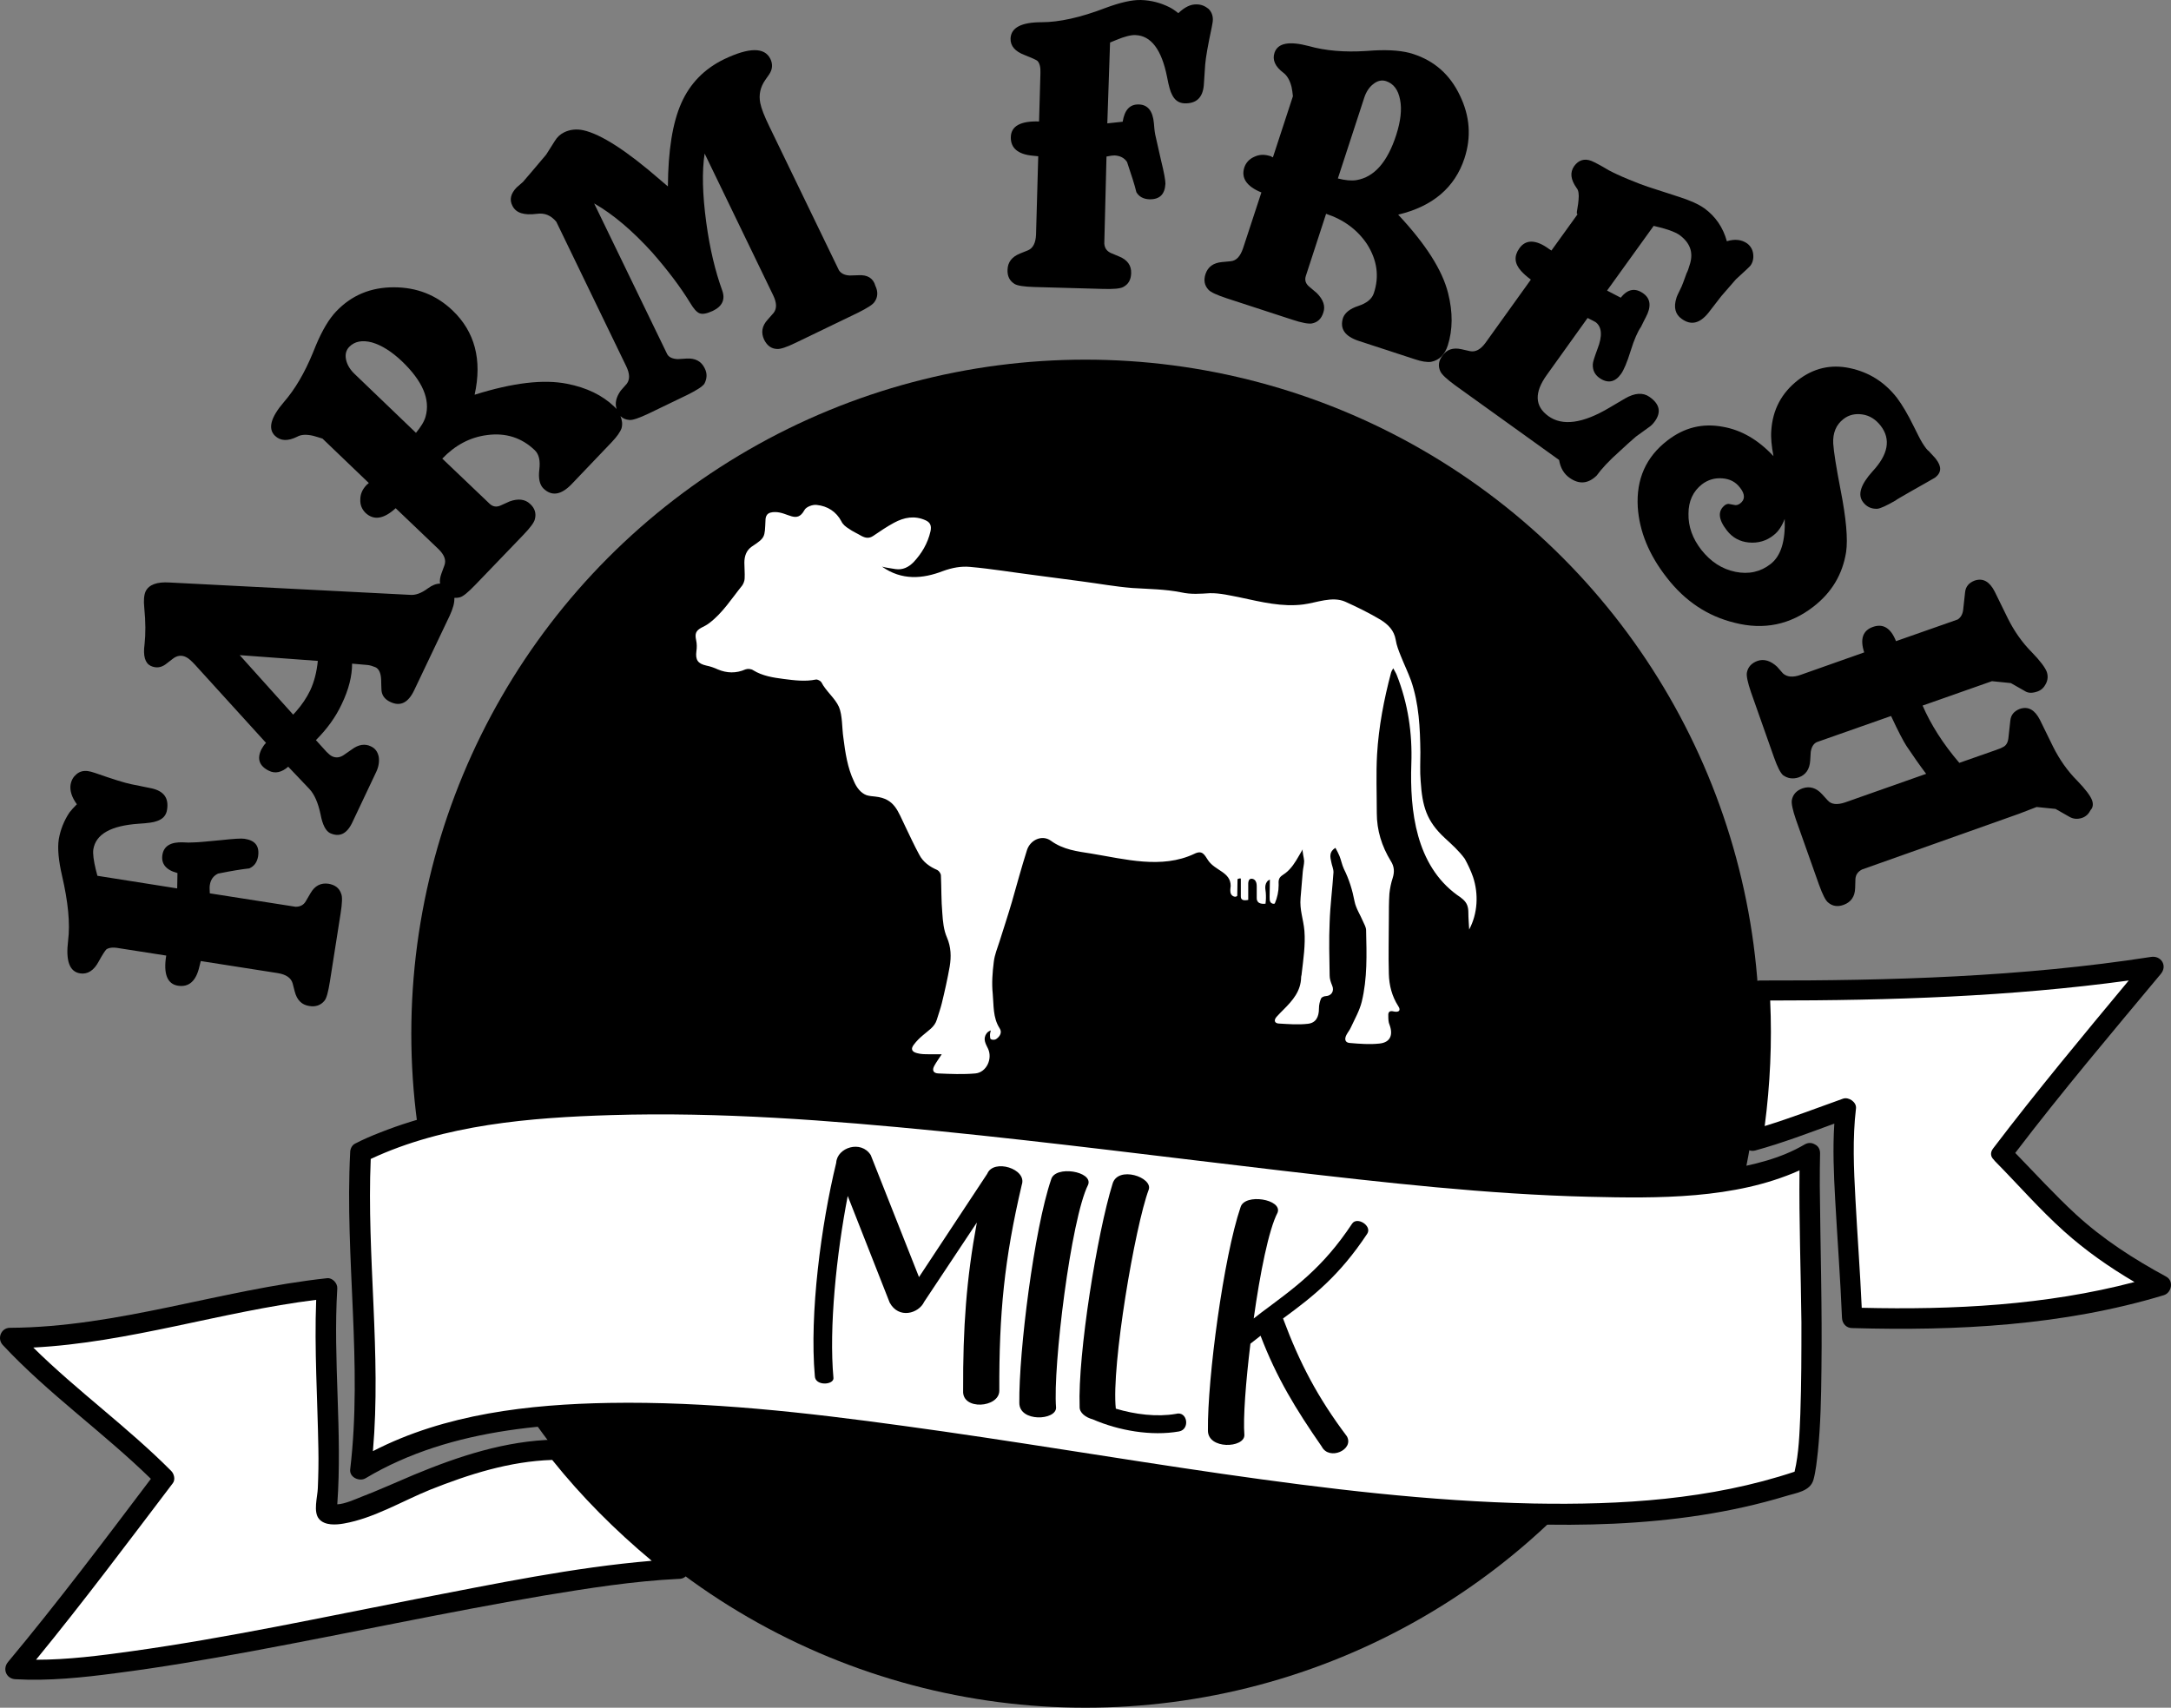 <?xml version="1.0" encoding="UTF-8" standalone="no"?>
<!-- Generator: Adobe Illustrator 21.0.0, SVG Export Plug-In . SVG Version: 6.00 Build 0)  -->

<svg
   xmlns:dc="http://purl.org/dc/elements/1.1/"
   xmlns:cc="http://creativecommons.org/ns#"
   xmlns:rdf="http://www.w3.org/1999/02/22-rdf-syntax-ns#"
   xmlns:svg="http://www.w3.org/2000/svg"
   xmlns="http://www.w3.org/2000/svg"
   xmlns:sodipodi="http://sodipodi.sourceforge.net/DTD/sodipodi-0.dtd"
   xmlns:inkscape="http://www.inkscape.org/namespaces/inkscape"
   version="1.1"
   id="Layer_1"
   x="0px"
   y="0px"
   viewBox="0 0 791.954 623.007"
   xml:space="preserve"
   sodipodi:docname="8030.svg"
   width="791.954"
   height="623.007"
   inkscape:version="0.92.3 (2405546, 2018-03-11)"><rect x="0" y="0" width="791.954" height="623.007" fill="#808080" stroke="none"/><defs
   id="defs59" /><sodipodi:namedview
   pagecolor="#ffffff"
   bordercolor="#666666"
   borderopacity="1"
   objecttolerance="10"
   gridtolerance="10"
   guidetolerance="10"
   inkscape:pageopacity="0"
   inkscape:pageshadow="2"
   inkscape:window-width="640"
   inkscape:window-height="480"
   id="namedview57"
   showgrid="false"
   fit-margin-top="0"
   fit-margin-left="0"
   fit-margin-right="0"
   fit-margin-bottom="0"
   inkscape:zoom="0.27314815"
   inkscape:cx="395.93779"
   inkscape:cy="311.5"
   inkscape:window-x="0"
   inkscape:window-y="0"
   inkscape:window-maximized="0"
   inkscape:current-layer="Layer_1" />
<style
   type="text/css"
   id="style2">
	.st0{fill:#FFFFFF;}
	.st1{fill:#1A1A1A;}
</style>
<g
   id="g54"
   transform="translate(-36.062,-120.493)">
	<circle
   cx="432"
   cy="497.6"
   r="245.9"
   id="circle4" />
	<g
   id="g20">
		<path
   d="m 155.9,442.9 c -2.8,-0.4 -5,0.7 -6.6,3.5 l -1.7,2.9 c -0.8,1.4 -2.1,2 -3.7,2 l -31.3,-4.9 c -0.1,-1.5 -0.1,-2.5 0,-3 0.3,-2 1.3,-3.4 3,-4.2 4.9,-1 8.7,-1.6 11.4,-1.9 1.8,-0.8 2.8,-2.2 3.2,-4.3 0.6,-3.8 -1,-5.9 -4.9,-6.5 -1.2,-0.2 -4.1,0 -8.7,0.5 -5.3,0.5 -8.4,0.8 -9.5,0.8 -1.6,0.1 -3,0.1 -4.2,0 -4.5,-0.2 -7.1,1.3 -7.6,4.6 -0.5,3.2 1.3,5.5 5.5,6.6 l -0.1,5.6 L 71.6,440 71,437.7 c -0.8,-3.3 -1.1,-5.7 -0.9,-7.3 0.9,-5.6 6.4,-8.7 16.6,-9.4 3.3,-0.2 5.4,-0.5 6.4,-0.9 2.3,-0.7 3.6,-2.1 3.9,-4.2 0.7,-4.3 -1.2,-6.8 -5.6,-7.8 L 84,406.6 c -2.5,-0.5 -6.9,-1.9 -13.2,-4.1 -1.1,-0.4 -2,-0.6 -2.7,-0.7 -1.5,-0.2 -2.9,0.1 -4.1,1.1 -1.2,1 -1.9,2.2 -2.2,3.9 -0.3,2.1 0.4,4.5 2.3,7.1 -1.1,1.1 -2,2.1 -2.7,3 -2,3 -3.3,6.3 -3.9,9.8 -0.5,3.2 -0.1,7.7 1.2,13.3 2.2,9.5 3,17.4 2.2,23.7 -0.9,7.3 0.5,11.3 4.4,11.9 2.7,0.4 5,-1 6.8,-4.4 1.2,-2.2 2.1,-3.6 2.7,-4.3 0.9,-0.7 2.5,-0.9 4.6,-0.5 l 17.3,2.7 c -1.1,6.7 0.4,10.4 4.3,11 4,0.6 6.6,-1.7 7.8,-7 l 0.5,-2 28.1,4.4 c 3,0.5 4.8,1.7 5.4,3.7 l 0.8,3.1 c 0.8,3 2.5,4.8 5.3,5.2 2.3,0.4 4.2,-0.3 5.5,-1.9 0.8,-0.9 1.4,-3.3 2,-7 l 3.9,-24.8 c 0.6,-3.8 0.7,-6.2 0.2,-7.3 -0.7,-2.1 -2.3,-3.2 -4.6,-3.6 z"
   id="path6"
   inkscape:connector-curvature="0" />
		<path
   d="M 349.2,220.9 346,221 c -1.8,-0.1 -3.1,-0.7 -3.9,-1.9 l -25.4,-52.5 c -1.8,-3.7 -2.9,-6.5 -3.3,-8.5 -0.6,-3 0,-5.8 1.8,-8.4 l 1.4,-2 c 1.3,-1.9 1.4,-3.8 0.5,-5.7 -2.1,-4.3 -7.7,-4.3 -16.9,0.1 -7.2,3.5 -12.4,8.8 -15.6,16 -3.2,7.2 -4.8,17.3 -4.9,30.4 l -2.7,-2.3 c -12.4,-10.8 -21.8,-16.8 -28.2,-18.2 -2.4,-0.5 -4.8,-0.3 -7,0.8 -1.4,0.7 -2.5,1.7 -3.4,3.2 l -3.1,4.9 c -3.7,4.4 -6.5,7.7 -8.5,10 l -2.3,2 c -2.1,2.2 -2.7,4.4 -1.5,6.7 1.3,2.6 4.2,3.5 8.9,2.9 2.8,-0.4 5.1,0.5 7.1,2.9 l 25.5,52.7 c 1.3,2.7 1.4,4.8 0.2,6.4 l -2.2,2.5 c -1.7,2.4 -2.2,4.6 -1.5,6.7 -0.3,-0.3 -0.6,-0.6 -0.9,-0.9 -4.3,-4.1 -10,-6.9 -17.2,-8.3 -8.5,-1.7 -19.7,-0.4 -33.7,4 2.8,-12.7 0.1,-23 -8.1,-30.8 -5.9,-5.6 -13,-8.4 -21.4,-8.4 -8.4,0 -15.4,2.9 -21,8.8 -2.6,2.7 -5.1,6.9 -7.4,12.4 l -1.1,2.7 c -3,7.3 -6.5,13.3 -10.6,18 -4.8,5.6 -5.9,9.7 -3.2,12.3 2,1.9 4.7,2 8.1,0.3 1.4,-0.8 3.4,-0.9 5.9,-0.3 1,0.3 2.1,0.6 3.3,1 l 16.9,16.2 c -0.2,0.2 -0.4,0.4 -0.6,0.5 l -0.3,0.3 c -1.4,1.5 -2.2,3.2 -2.2,5.2 -0.1,2 0.6,3.6 1.9,4.9 3,2.8 6.6,2.3 11,-1.7 l 15.5,14.8 c 2.2,2.1 3,4.1 2.3,6 l -1.1,3 c -0.5,1.4 -0.7,2.6 -0.5,3.7 -1.4,0 -2.9,0.6 -4.4,1.7 -2.4,1.8 -4.6,2.6 -6.6,2.4 L 97.9,333 c -4.6,-0.3 -7.5,0.8 -8.7,3.2 -0.6,1.3 -0.8,3.3 -0.5,6.1 0.5,5.1 0.5,9.5 0.1,13.2 -0.6,4.3 0.2,6.9 2.2,7.9 1.9,0.9 3.7,0.7 5.4,-0.5 l 2.6,-2 c 1.6,-1.3 3.3,-1.5 4.9,-0.7 0.9,0.4 2,1.4 3.3,2.8 l 25.9,28.5 c -0.7,0.7 -1.2,1.5 -1.7,2.4 -1.7,3.5 -0.7,6.1 2.8,7.8 2.2,1.1 4.6,0.6 7,-1.5 l 7.7,8.1 c 1.8,1.9 3.2,5 4.1,9.3 0.7,3.8 1.9,6 3.4,6.8 3.4,1.6 6.1,0.4 8.1,-3.7 l 8.8,-18.6 c 0.9,-1.9 1.2,-3.8 0.9,-5.6 -0.4,-1.8 -1.3,-3 -2.8,-3.7 -2.2,-1.1 -4.6,-0.7 -7,1.1 l -2.6,1.8 c -1.6,1.2 -3.1,1.4 -4.6,0.7 -0.6,-0.3 -1.2,-0.8 -2,-1.6 l -3.9,-4.3 c 4.1,-4.1 7.2,-8.4 9.4,-13.1 2.6,-5.4 3.8,-10.3 3.8,-14.8 l 5.7,0.5 c 0.9,0.1 1.8,0.4 2.8,0.8 1.3,0.6 2,2.1 2.1,4.6 0,1.6 0.1,2.7 0.1,3.3 0,2.2 1.1,3.8 3.3,4.8 3.6,1.7 6.5,0.3 8.7,-4.4 l 12.9,-27.1 c 1.2,-2.6 1.8,-4.7 1.7,-6.5 0.6,0 1.3,0 2,-0.2 1.2,-0.3 3,-1.8 5.7,-4.6 l 17.4,-18.1 c 2.6,-2.7 4.1,-4.7 4.3,-5.9 0.5,-2 0,-3.9 -1.8,-5.5 -1.8,-1.7 -4.3,-2 -7.4,-0.9 l -3.1,1.4 c -1.6,0.8 -3,0.6 -4.2,-0.5 l -17.3,-16.5 c 4.7,-4.9 10.1,-7.8 16.4,-8.6 6.8,-0.9 12.6,1 17.3,5.5 1.6,1.5 2.1,3.9 1.7,7.1 -0.4,3.2 0.1,5.5 1.5,6.9 3,2.9 6.4,2.4 10.2,-1.5 l 14.7,-15.4 c 1.9,-2 3.1,-3.7 3.6,-5.1 0.4,-1.5 0.2,-2.9 -0.4,-4.4 0.9,0.9 2,1.3 3.3,1.4 1.2,0.1 3.5,-0.7 6.9,-2.3 l 14.3,-6.9 c 3.2,-1.6 5.3,-2.9 6.1,-4 1,-1.9 1.1,-3.8 0.1,-5.7 -1.2,-2.5 -3.4,-3.7 -6.6,-3.5 l -3.2,0.2 c -2,-0.1 -3.3,-0.7 -3.9,-1.9 l -26.6,-54.9 c 7,4 14,10 21.1,17.8 5.7,6.5 10.4,12.7 14,18.6 1.2,2 2.3,3.3 3.4,3.7 1.1,0.4 2.6,0.1 4.8,-0.9 3.5,-1.7 4.6,-4.2 3.4,-7.5 -2.5,-6.9 -4.5,-15.1 -5.8,-24.7 -1.4,-10.3 -1.6,-18.7 -0.6,-25.2 l 25,51.7 c 1.3,2.7 1.4,4.8 0.2,6.4 l -2.2,2.5 c -2.1,2.3 -2.5,4.7 -1.3,7.3 1.1,2.2 2.6,3.3 4.7,3.4 1.3,0.1 3.6,-0.7 6.9,-2.3 L 349,234.6 c 3.4,-1.7 5.5,-3 6.1,-4 1.2,-1.7 1.3,-3.7 0.3,-5.8 -0.8,-2.9 -3,-4.1 -6.2,-3.9 z m -157.9,51.6 c -0.5,1.8 -1.7,3.7 -3.5,5.9 L 165.5,257 c -1.7,-1.6 -2.8,-3.4 -3.2,-5.3 -0.4,-1.9 0,-3.4 1.1,-4.6 2,-2.1 4.8,-2.6 8.3,-1.7 3.5,1 7.2,3.3 11,6.9 7.5,7.2 10.4,13.9 8.6,20.2 z m -42.1,99.9 c -1.3,2.7 -3,5.2 -5.1,7.6 l -1.1,1.2 -19.5,-21.7 28.5,2.1 c -0.4,4 -1.3,7.6 -2.8,10.8 z"
   id="path8"
   inkscape:connector-curvature="0" />
		<path
   d="m 472.6,122.1 c -2.2,-0.1 -4.4,1 -6.7,3.2 -1.2,-1 -2.3,-1.7 -3.3,-2.2 -3.2,-1.6 -6.7,-2.5 -10.3,-2.6 -3.3,-0.1 -7.6,0.9 -13,2.9 -9.1,3.5 -16.9,5.2 -23.3,5.2 -7.4,0 -11.1,2 -11.3,5.9 -0.1,2.8 1.7,4.8 5.2,6.1 2.3,0.9 3.9,1.6 4.6,2.1 0.8,0.8 1.2,2.3 1.1,4.5 l -0.5,17.6 c -6.8,-0.2 -10.2,1.7 -10.3,5.7 -0.1,4 2.6,6.3 8,6.8 l 2,0.2 -0.8,28.5 c -0.1,3.1 -1.1,5 -2.9,5.8 l -3,1.2 c -2.9,1.2 -4.4,3.1 -4.5,5.9 -0.1,2.4 0.8,4.1 2.6,5.2 1,0.6 3.4,1 7.2,1.1 l 25.1,0.7 c 3.8,0.1 6.2,-0.1 7.3,-0.7 1.9,-1 2.8,-2.6 2.9,-5 0.1,-2.9 -1.4,-4.9 -4.3,-6.1 l -3.1,-1.3 c -1.5,-0.7 -2.3,-1.8 -2.4,-3.5 l 0.8,-31.7 c 1.4,-0.3 2.4,-0.4 2.9,-0.4 2.1,0.1 3.6,0.9 4.6,2.4 1.6,4.8 2.8,8.4 3.4,11 1,1.7 2.6,2.5 4.7,2.6 3.8,0.1 5.7,-1.8 5.9,-5.7 0,-1.2 -0.5,-4.1 -1.6,-8.5 -1.2,-5.2 -1.9,-8.3 -2.1,-9.3 -0.3,-1.5 -0.4,-2.9 -0.5,-4.2 -0.4,-4.5 -2.2,-6.8 -5.5,-6.9 -3.3,-0.1 -5.2,2 -5.9,6.3 l -5.6,0.6 1,-29.5 2.2,-0.9 c 3.1,-1.3 5.5,-1.9 7.1,-1.8 5.6,0.2 9.5,5.2 11.5,15.3 0.6,3.2 1.2,5.3 1.7,6.2 1,2.2 2.5,3.3 4.7,3.4 4.3,0.1 6.6,-2.1 7,-6.6 l 0.5,-7.5 c 0.2,-2.6 1,-7.1 2.4,-13.7 0.2,-1.1 0.4,-2 0.4,-2.8 0,-1.5 -0.5,-2.8 -1.6,-3.9 -1.3,-1 -2.6,-1.6 -4.3,-1.6 z"
   id="path10"
   inkscape:connector-curvature="0" />
		<path
   d="m 564.2,246.5 c 1.8,-5.7 1.9,-12 0.1,-19.1 -2.1,-8.4 -8.2,-17.9 -18.2,-28.6 12.6,-3 20.7,-9.9 24.2,-20.6 2.5,-7.7 2,-15.3 -1.7,-22.9 -3.6,-7.6 -9.3,-12.6 -17,-15.1 -3.6,-1.2 -8.4,-1.6 -14.3,-1.3 l -3,0.2 c -7.8,0.5 -14.8,-0.1 -20.8,-1.8 -7.2,-1.9 -11.3,-1.1 -12.5,2.4 -0.9,2.6 0.2,5.1 3.3,7.4 1.3,1 2.3,2.7 2.9,5.1 0.2,1 0.4,2.2 0.5,3.4 l -7.3,22.3 c -0.3,-0.1 -0.5,-0.2 -0.7,-0.4 l -0.4,-0.1 c -2,-0.6 -3.8,-0.6 -5.7,0.3 -1.8,0.8 -3,2.1 -3.6,3.8 -1.3,3.9 0.8,7 6.2,9.2 l -6.7,20.4 c -1,2.9 -2.4,4.5 -4.5,4.7 l -3.2,0.3 c -3.1,0.3 -5.1,1.7 -6,4.4 -0.7,2.2 -0.4,4.1 1.1,5.7 0.8,0.9 3,1.9 6.6,3.1 l 23.9,7.8 c 3.6,1.2 6,1.6 7.2,1.4 2.1,-0.4 3.5,-1.7 4.2,-4 0.8,-2.3 0,-4.7 -2.4,-7.1 l -2.6,-2.2 c -1.4,-1.1 -1.9,-2.4 -1.4,-4 l 7.4,-22.7 c 6.4,2.1 11.4,5.8 14.9,11 3.7,5.8 4.6,11.8 2.5,18 -0.7,2.1 -2.6,3.6 -5.6,4.6 -3.1,1 -4.9,2.5 -5.6,4.3 -1.3,4 0.6,6.8 5.8,8.5 l 20.2,6.6 c 2.6,0.9 4.7,1.2 6.1,1 3,-0.6 5,-2.6 6.1,-6 z m -18.8,-76.8 c -3.2,9.9 -8,15.4 -14.5,16.5 -1.8,0.3 -4.1,0.1 -6.8,-0.6 l 9.6,-29.4 c 0.7,-2.2 1.9,-4 3.4,-5.1 1.5,-1.2 3.1,-1.5 4.6,-1 2.7,0.9 4.4,3.1 5.1,6.8 0.7,3.5 0.2,7.8 -1.4,12.8 z"
   id="path12"
   inkscape:connector-curvature="0" />
		<path
   d="m 639.8,274.1 c 2.3,-3.3 1.7,-6.2 -2,-8.8 -2.4,-1.7 -5.4,-1.5 -9,0.6 l -5.6,3.3 c -9.7,5.8 -17.2,6.8 -22.3,3.1 -5,-3.6 -5.2,-8.6 -0.6,-15 l 14.9,-20.8 c 1.6,0.8 2.6,1.3 2.9,1.5 2.3,1.7 2.6,5 0.7,9.8 -1.1,3 -1.7,4.8 -1.7,5.6 -0.1,2.1 0.7,3.7 2.3,4.9 3.1,2.2 5.8,1.7 8,-1.4 1,-1.4 2.2,-4.2 3.5,-8.4 1.3,-4.2 2.6,-7.1 3.8,-8.8 0.7,-1.5 1.3,-2.6 1.7,-3.4 2.1,-3.9 1.8,-6.8 -0.8,-8.7 -3,-2.2 -5.8,-1.7 -8.3,1.5 l -5,-2.6 17,-23.6 c 4.5,1 7.6,2.1 9.4,3.3 3.8,2.8 5.1,6.2 3.9,10.4 -0.5,1.7 -0.9,2.9 -1.3,3.6 -1,2.8 -1.6,4.4 -1.8,4.8 -1.3,2.6 -1.9,4 -1.9,4.2 -1.1,3.4 -0.4,6 1.9,7.6 3.4,2.5 6.6,1.7 9.7,-2.1 l 4.8,-6.2 5.3,-6.1 3.9,-3.6 c 0.8,-0.7 1.2,-1.2 1.4,-1.4 0.9,-1.2 1.2,-2.7 1,-4.3 -0.2,-1.6 -1,-2.9 -2.2,-3.8 -2,-1.4 -4.5,-1.7 -7.4,-0.8 -1.4,-5.1 -4.2,-9.1 -8.2,-12 -2.1,-1.5 -5.2,-2.9 -9.3,-4.2 l -11.4,-3.7 c -1.3,-0.4 -3.6,-1.3 -6.8,-2.6 -3.2,-1.3 -5.7,-2.5 -7.4,-3.4 -3,-1.8 -5.1,-2.9 -6.3,-3.4 -2.6,-1 -4.7,-0.3 -6.3,1.9 -1.6,2.3 -1.3,4.9 0.9,8 0.7,0.8 0.9,2.3 0.7,4.3 0,0.5 -0.2,1.9 -0.6,4.3 -0.1,1 0.1,1.2 0.5,0.6 l -9.8,13.6 -0.9,-0.6 c -4.8,-3.5 -8.5,-3.5 -10.8,-0.2 -2,2.8 -1.8,5.5 0.6,8.2 0.9,1 2.1,2.1 3.6,3.2 l -16.5,23 c -1.8,2.5 -3.7,3.5 -5.7,3.1 l -3.1,-0.7 c -3.1,-0.7 -5.4,0.1 -7,2.4 -1.4,1.9 -1.6,3.8 -0.7,5.7 0.5,1.1 2.3,2.8 5.3,5 l 38,27.3 c 0.5,2.9 1.7,5 3.8,6.5 3.5,2.5 6.8,2.2 9.9,-0.8 1.8,-2.5 4.5,-5.4 8.2,-8.7 2.2,-2.1 4.3,-3.9 6.1,-5.5 l 4.7,-3.4 c 0.8,-0.5 1.6,-1.3 2.3,-2.3 z"
   id="path14"
   inkscape:connector-curvature="0" />
		<path
   d="m 697.6,341.8 c 6.7,-5.2 10.6,-11.8 11.9,-19.9 0.7,-4.8 0,-12.4 -2,-22.6 -1.6,-8.3 -2.5,-13.9 -2.7,-17 -0.2,-3.9 1.1,-6.9 3.7,-8.9 2,-1.6 4.4,-2.1 7,-1.7 2.6,0.4 4.8,1.8 6.6,4.1 3.8,4.9 2.8,10.5 -3,16.7 -4.3,4.8 -5.5,8.5 -3.4,11.2 1.3,1.7 3,2.5 5.2,2.4 1.1,-0.1 3.3,-1.1 6.6,-3 0.3,-0.3 2.1,-1.3 5.2,-3.1 5.6,-3.2 8.7,-4.9 9.3,-5.3 2.3,-1.8 2.4,-4 0.3,-6.7 l -0.3,-0.4 -2.4,-2.6 c -0.1,0 -0.4,-0.3 -0.9,-0.9 -1,-1.3 -1.9,-2.8 -2.8,-4.6 l -1.7,-3.4 c -2.2,-4.5 -4.3,-8 -6.1,-10.4 -4.5,-5.8 -10.2,-9.4 -17.2,-10.9 -7,-1.5 -13.3,0 -19,4.4 -6,4.7 -9.2,10.8 -9.7,18.4 -0.2,2.5 0.1,5.6 0.8,9.3 -5.5,-5.9 -11.6,-9.5 -18.4,-10.7 -7.4,-1.4 -14.1,0.2 -20.3,5 -7.8,6 -11.4,14.1 -10.8,24.3 0.6,8.9 4.1,17.4 10.5,25.6 6.7,8.7 15,14.2 24.9,16.6 10.6,2.7 20.2,0.7 28.7,-5.9 z m -28.5,-12.7 c -4.9,-1 -9,-3.7 -12.4,-8 -3.2,-4.1 -4.8,-8.5 -4.7,-13.2 0,-4.6 1.7,-8.2 4.9,-10.7 2.2,-1.7 4.7,-2.4 7.4,-2.2 2.8,0.2 4.9,1.3 6.5,3.4 1.9,2.4 1.9,4.4 0,5.8 -0.7,0.5 -1.4,0.7 -2.1,0.5 l -1.6,-0.3 c -0.6,-0.2 -1.2,0 -1.7,0.3 -2.8,2.1 -2.6,5.2 0.6,9.3 2,2.6 4.7,4.1 8,4.4 3.3,0.3 6.4,-0.5 9.1,-2.7 1.7,-1.3 3,-3.3 4,-5.9 0.3,8.1 -1.4,13.6 -5.2,16.5 -3.6,2.8 -7.9,3.8 -12.8,2.8 z"
   id="path16"
   inkscape:connector-curvature="0" />
		<path
   d="m 799.2,412.4 c -0.6,-1.6 -2.4,-4 -5.4,-7.1 -3.6,-3.6 -6.5,-7.8 -8.8,-12.4 l -4.8,-9.8 c -1.9,-3.7 -4.3,-5 -7.3,-4 -2.1,0.8 -3.3,2.2 -3.5,4.3 l -0.7,6.4 c -0.2,1.7 -0.9,2.8 -2.1,3.3 -0.1,0.1 -0.9,0.5 -2.4,1 l -13.4,4.7 c -6,-7 -10.4,-14 -13.4,-20.9 l 25.3,-8.9 6.9,0.7 5.1,2.9 c 1.2,0.8 2.7,0.8 4.5,0.2 1.5,-0.5 2.5,-1.5 3.2,-2.9 0.7,-1.4 0.8,-2.8 0.3,-4.3 -0.6,-1.6 -2.4,-4 -5.4,-7.1 -3.6,-3.6 -6.5,-7.8 -8.8,-12.4 l -4.8,-9.8 c -1.9,-3.7 -4.3,-5 -7.3,-4 -2.1,0.8 -3.3,2.2 -3.5,4.3 l -0.7,6.4 c -0.2,1.6 -0.9,2.8 -2,3.5 l -22.5,7.9 c -1.9,-4.8 -4.7,-6.5 -8.4,-5.2 -3.7,1.3 -4.8,4.4 -3.2,9.3 l -23.2,8.2 c -2.8,1 -4.9,0.8 -6.4,-0.5 l -2.2,-2.5 c -2.4,-2.2 -4.8,-2.9 -7.1,-2.1 -2.2,0.8 -3.5,2.2 -3.9,4.3 -0.2,1.2 0.3,3.6 1.5,7.1 l 8.4,23.8 c 1.2,3.4 2.3,5.6 3.3,6.5 1.7,1.2 3.6,1.5 5.7,0.8 2.6,-0.9 4,-3 4.2,-6.1 l 0.2,-3.2 c 0.3,-1.9 1.1,-3.1 2.3,-3.6 l 27,-9.5 c 2.6,5.6 4.5,9.2 5.6,10.9 2.6,3.9 5,7.3 7.2,10.2 l -29.5,10.4 c -2.9,1 -5.1,0.8 -6.4,-0.7 l -2.1,-2.3 c -2.1,-2.3 -4.5,-3 -7.1,-2.1 -2.2,0.8 -3.5,2.2 -3.9,4.3 -0.2,1.2 0.3,3.6 1.5,7.1 l 8.4,23.7 c 1.3,3.6 2.4,5.8 3.3,6.5 1.6,1.4 3.5,1.7 5.7,0.9 2.7,-1 4.1,-3 4.2,-6.1 l 0.1,-3.3 c 0.1,-1.6 0.9,-2.7 2.4,-3.5 l 57.2,-20.3 6.5,-2.5 6.9,0.7 5.1,2.9 c 1.4,0.8 2.9,0.9 4.5,0.4 1.5,-0.5 2.5,-1.5 3.2,-2.9 0.9,-0.9 1,-2.3 0.5,-3.6 z"
   id="path18"
   inkscape:connector-curvature="0" />
	</g>
	<path
   class="st0"
   d="m 573.4,440.4 c 2.1,6.3 1.7,13.4 -1.4,19.2 -0.1,-2.1 -0.3,-4.1 -0.3,-6.2 0,-0.9 -0.1,-1.8 -0.4,-2.6 -0.6,-1.7 -2.2,-2.8 -3.7,-3.8 -15,-10.9 -17.3,-30.6 -16.7,-47.9 0.4,-11.1 -1.2,-21.9 -5.3,-32.3 -0.3,-0.8 -0.8,-1.5 -1.3,-2.5 -0.5,0.8 -0.7,1.2 -0.8,1.6 -2.6,9.8 -4.5,19.7 -5.1,29.8 -0.4,7.1 -0.1,14.2 -0.1,21.4 0,6.3 1.8,12.1 5.1,17.5 1.3,2 1.4,4 0.7,6.2 -0.6,1.8 -1,3.8 -1.2,5.7 -0.2,3.1 -0.2,6.1 -0.2,9.2 0,6.7 -0.2,13.4 0,20.1 0.1,4.1 1.1,8.1 3.4,11.7 1.1,1.6 0.3,2.4 -1.6,2 -1.5,-0.4 -2.1,0.2 -2,1.5 0,1.2 0,2.4 0.5,3.5 1.3,3.6 0.2,6.3 -3.7,6.7 -3.6,0.4 -7.2,0.1 -10.8,-0.2 -1.7,-0.1 -2.1,-1.3 -1.3,-2.9 0.5,-1 1.3,-1.9 1.7,-2.9 1.4,-3 3.1,-6 3.9,-9.2 2.1,-8.6 1.8,-17.4 1.6,-26.1 0,-1.1 -0.6,-2.1 -1.1,-3.2 -1,-2.4 -2.6,-4.8 -3.1,-7.3 -0.8,-4.2 -2,-8.1 -3.9,-11.9 -0.7,-1.5 -1,-3.2 -1.6,-4.7 -0.4,-1 -0.9,-1.9 -1.5,-3 -2.4,1.5 -1.9,3.4 -1.5,5.2 0.2,1.2 0.8,2.4 0.8,3.7 -0.4,6.1 -1.2,12.1 -1.4,18.2 -0.3,6.5 -0.1,13 0,19.5 0,1.2 0.4,2.4 0.9,3.6 0.9,2 -0.2,3.8 -2.3,3.9 -0.6,0 -1.5,0.4 -1.7,0.8 -0.5,1.1 -0.8,2.4 -0.8,3.7 0,3.1 -1.1,5.3 -4.1,5.6 -3.5,0.4 -7.1,0.1 -10.6,-0.1 -1.4,-0.1 -1.9,-1.1 -0.8,-2.4 0.8,-0.9 1.7,-1.8 2.6,-2.7 3.3,-3.3 6.3,-6.7 6.4,-11.8 0,-0.4 0.2,-0.8 0.2,-1.3 0.6,-5.2 1.4,-10.4 1,-15.6 -0.4,-4.5 -1.8,-7.5 -1.4,-12.1 0.3,-3.2 0.5,-6.3 0.8,-9.5 0.1,-1.3 0.5,-2.6 0.5,-3.9 0,-0.8 -0.8,-3.8 -0.5,-4.3 -0.5,0.8 -0.9,1.6 -1.4,2.4 -1.3,2.3 -2.8,4.7 -4.9,6.3 -0.9,0.7 -2.1,1.2 -2.4,2.4 -0.2,0.6 -0.1,1.3 -0.1,2 0,2.3 -0.5,4.6 -1.4,6.7 -0.5,0.3 -1.3,0 -1.6,-0.5 -0.3,-0.5 -0.3,-1.2 -0.3,-1.9 0,-2.1 0.1,-4.2 0.1,-6.3 -0.9,0.3 -1.4,1.1 -1.6,2 -0.2,0.9 0,1.8 0.1,2.7 0.1,1.3 0.1,2.7 -0.1,4.1 -1.1,0.1 -2.6,0 -3,-1.1 -0.2,-0.3 -0.2,-0.8 -0.2,-1.1 v -3.8 c 0,-0.8 0,-1.7 -0.5,-2.4 -0.5,-0.7 -1.6,-1 -2.2,-0.4 -0.3,0.4 -0.4,1 -0.4,1.5 0,2 0,3.9 0,5.9 -1,0.2 -2.2,0.3 -2.6,-0.6 -0.1,-0.3 -0.1,-0.5 -0.1,-0.8 V 441 c -0.4,-0.1 -0.8,0 -1.2,0.2 0,2.1 -0.1,4.1 -0.1,6.1 -0.6,0.7 -1.9,0.2 -2.3,-0.7 -0.4,-0.9 -0.2,-1.9 -0.1,-2.9 0,-5.1 -5.6,-5.5 -8.2,-9.3 -1.4,-2.1 -2.1,-3.9 -5.1,-2.4 -11.9,5.6 -25.3,1.9 -37.5,-0.1 -5.1,-0.8 -10.3,-1.4 -14.8,-4.7 -3.2,-2.3 -7.5,-0.3 -8.7,3.4 -2,6.3 -3.7,12.6 -5.5,18.9 -1.4,4.8 -3,9.6 -4.5,14.4 -0.8,2.5 -1.8,4.9 -2.1,7.4 -0.5,3.9 -0.8,7.9 -0.4,11.7 0.4,4.2 0,8.7 2.5,12.6 1,1.5 0.2,3 -1.3,4 -0.5,0.3 -1.4,0.3 -1.9,0 -0.3,-0.2 -0.3,-1.1 -0.3,-1.6 0,-0.5 0.2,-1.1 0.3,-1.6 -0.8,0.3 -1.3,0.7 -1.6,1.2 -1.4,2 -0.2,3.8 0.6,5.5 1.7,3.7 -0.6,8.6 -4.6,9 -4.5,0.4 -9.1,0.2 -13.6,0 -1.8,-0.1 -2.3,-1.2 -1.4,-2.8 0.7,-1.3 1.6,-2.5 2.7,-4.2 -1.8,0 -3.2,0 -4.6,0 -1.5,0 -3,0 -4.4,-0.4 -2,-0.5 -2.4,-1.6 -1.1,-3.2 0.9,-1.2 2,-2.3 3.2,-3.3 1.9,-1.7 4.3,-3 5.1,-5.7 0.6,-2 1.3,-3.9 1.8,-5.9 1.1,-4.5 2.1,-9 2.9,-13.5 0.6,-3.6 0.5,-7.1 -1,-10.6 -1.2,-2.7 -1.5,-5.9 -1.7,-9 -0.4,-4.5 -0.3,-9.1 -0.5,-13.6 0,-0.7 -0.7,-1.7 -1.3,-2 -2.8,-1.2 -5.2,-2.9 -6.6,-5.6 -1.8,-3.3 -3.4,-6.8 -5,-10.1 -2.9,-5.9 -3.9,-10.3 -11,-11.1 -1.1,-0.1 -2.2,-0.2 -3.2,-0.5 -2.2,-0.8 -3.7,-2.9 -4.6,-5 -2.4,-5 -3.2,-10.6 -3.9,-16.1 -0.5,-3.3 -0.3,-8.1 -1.6,-11.1 -1.4,-3.2 -4.8,-5.8 -6.4,-9 -0.3,-0.5 -1.4,-1.1 -2,-1 -3.9,0.8 -7.8,0.3 -11.7,-0.2 -3.9,-0.5 -7.8,-1.1 -11.2,-3.2 -0.7,-0.5 -2,-0.6 -2.8,-0.3 -3.4,1.5 -6.8,1.4 -10.1,0 -1.3,-0.6 -2.7,-1.1 -4.2,-1.4 -3.1,-0.7 -4,-2.1 -3.6,-5.2 0.2,-1.3 0.2,-2.8 -0.1,-4.1 -0.5,-2.3 -0.1,-3.4 1.9,-4.5 1,-0.5 2,-1 2.9,-1.7 4.9,-3.7 8.2,-9 12,-13.7 0.5,-0.7 0.9,-1.8 0.9,-2.6 0.1,-1.9 -0.1,-3.8 -0.1,-5.7 0,-2.4 0.7,-4.5 2.7,-5.9 5,-3.3 4.7,-3.4 5,-9.5 0,-0.7 0.1,-1.4 0.5,-2 0.6,-0.9 1.8,-1.1 3,-1.1 4.7,0 7.9,4.4 10.7,-0.7 0.6,-1.2 3,-2.1 4.5,-1.9 3.9,0.4 7.1,2.4 9,6 0.5,1.1 1.6,2 2.6,2.6 1.5,1.1 3.2,1.8 4.7,2.7 1.5,0.8 2.8,1 4.3,0 2.5,-1.7 5,-3.4 7.6,-4.8 3.7,-2 7.5,-2.7 11.5,-0.9 1.8,0.8 2.2,2.1 1.8,4 -1,4.4 -3.2,8.1 -6.2,11.3 -1.8,1.8 -3.9,2.9 -6.6,2.5 -0.8,-0.1 -1.7,-0.3 -2.5,-0.4 -0.8,-0.1 -1.6,-0.3 -2.4,-0.5 7.2,5.1 14.8,4.5 22.3,1.6 3.3,-1.2 6.6,-1.8 9.8,-1.5 7.9,0.7 15.6,2 23.5,3 5.8,0.8 11.6,1.5 17.4,2.3 6.1,0.8 12.1,1.9 18.3,2.4 6.1,0.4 11.9,0.4 17.9,1.6 3.6,0.8 6.9,0.5 10.4,0.3 3.7,-0.1 7.7,0.9 11.3,1.6 7.5,1.6 15.1,3.5 22.8,2.5 4.8,-0.6 10.5,-3.1 15.3,-1 4.2,1.9 8.9,4.2 12.9,6.6 2.7,1.7 4.9,3.8 5.5,7.3 0.3,2 1.1,4 1.9,6 1.2,3 2.6,5.9 3.7,8.9 2.9,8.4 3.3,17.3 3.4,26.1 0,3.5 -0.2,7 0.1,10.5 0.6,9.2 2.1,14.6 8.8,20.8 2.6,2.4 5.2,4.7 7.3,7.6 1.1,2 2.2,4.3 3,6.6 z"
   id="path22"
   inkscape:connector-curvature="0"
   style="fill:#ffffff" />
	<g
   id="g42">
		<g
   id="g28">
			<path
   class="st0"
   d="m 696.3,541.2 c -75.9,46 -413,-57.1 -528.6,-0.4 -2.1,38.4 4.7,78.1 0,115.7 110.4,-66.6 383.4,53.6 526.2,3.7 5.4,-18.8 1.7,-92.3 2.4,-119 z"
   id="path24"
   inkscape:connector-curvature="0"
   style="fill:#ffffff" />
			<path
   d="m 699.9,553.2 c 0,-4 0,-8 0.1,-12 0,-1.6 -0.8,-2.7 -1.9,-3.2 -1,-0.6 -2.3,-0.8 -3.7,0 -8.8,5.2 -19,7.6 -29,9.2 -13.7,2.2 -27.6,2.5 -41.5,2.5 -36.7,-0.2 -73.3,-4.2 -109.7,-8.4 -41.8,-4.8 -83.5,-10.2 -125.4,-14.6 -40,-4.2 -80.3,-7.6 -120.6,-7.1 -31.2,0.4 -64.2,2.4 -93.6,14.1 -3.1,1.2 -6.1,2.5 -9,4 -1.2,0.6 -1.8,2 -1.8,3.2 -2,38.6 4.6,77.2 0,115.7 -0.3,2.9 3.4,4.5 5.6,3.2 31.6,-18.9 70.9,-20.9 106.8,-20 46.7,1.2 93.2,8.5 139.3,15.7 48.4,7.5 96.8,15.6 145.6,19.3 41.9,3.2 85.8,3.8 126.4,-8.5 3.8,-1.2 8.9,-1.7 10.1,-6 0.9,-3.3 1.2,-6.8 1.6,-10.2 1,-9.9 1.2,-19.9 1.3,-29.9 0.3,-22.4 -0.4,-44.7 -0.6,-67 z m -7.1,83.2 c -0.3,6.9 -0.5,14.2 -2.1,21 -30.6,10.2 -63.3,12.2 -95.3,11.6 -37.9,-0.8 -75.7,-5.4 -113.3,-10.8 -38.8,-5.6 -77.4,-12.2 -116.3,-17.5 -35.6,-4.9 -71.6,-9 -107.5,-8.4 -29.2,0.5 -59.9,4 -86.2,17.6 3.1,-35.5 -2.3,-71.1 -0.8,-106.6 26.9,-12.6 58.4,-15.1 87.7,-16 39.8,-1.2 79.6,1.9 119.2,5.8 42,4.2 83.8,9.6 125.7,14.5 37.2,4.3 74.5,8.6 111.9,9.5 25,0.6 53.1,0.9 76.4,-9.5 0.1,0 0.2,-0.1 0.3,-0.2 -0.2,18.5 0.5,37.1 0.7,55.6 0,11.1 0,22.2 -0.4,33.4 z"
   id="path26"
   inkscape:connector-curvature="0" />
		</g>
		<g
   id="g34">
			<path
   class="st0"
   d="m 766.3,541.3 c 17.7,-23.3 39.5,-49.2 55.3,-68.2 -38.6,6.1 -93.6,8.8 -143.7,8.7 0.3,5.1 0.5,10.3 0.5,15.6 0,13.3 -1.1,26.4 -3.1,39.2 12.9,-3.6 25.7,-8.7 34,-11.6 -2.4,17.9 1,44.6 2.2,76.3 41.4,1.3 80.2,-1.9 112.7,-11.9 -30.2,-16.2 -38.8,-28.7 -57.9,-48.1 z"
   id="path30"
   inkscape:connector-curvature="0"
   style="fill:#ffffff" />
			<path
   d="m 826.2,586.2 c -11.8,-6.4 -23,-13.6 -32.9,-22.7 -7.7,-7.1 -14.8,-14.9 -22.1,-22.4 17,-22.3 35.1,-43.7 53.1,-65.3 2.5,-3 0.1,-6.8 -3.6,-6.2 -47,7.3 -95.2,8.7 -142.7,8.6 -1.9,0 -3.8,1.7 -3.7,3.7 1.1,18 0.3,36 -2.5,53.7 -0.4,2.7 1.6,5.4 4.6,4.6 9.8,-2.7 19.3,-6.3 28.8,-9.8 -0.6,9.1 -0.2,18.4 0.3,27.5 0.8,14.5 1.9,28.9 2.5,43.4 0.1,2.1 1.6,3.7 3.7,3.7 38.1,1.1 77,-0.9 113.7,-12 2.9,-0.9 3.7,-5.3 0.8,-6.8 z m -111,11.4 c -0.6,-13.3 -1.6,-26.5 -2.3,-39.7 -0.6,-11 -1.1,-22.1 0.2,-33 0.3,-2.3 -2.6,-4.3 -4.7,-3.6 -9.5,3.4 -18.9,7 -28.6,10 2,-15.2 2.7,-30.5 2,-45.8 43.6,0 87.6,-1.4 130.8,-7.3 -16.8,20.2 -33.6,40.4 -49.5,61.3 -1.2,1.6 -0.8,3.1 0.3,4.1 0.1,0.1 0.2,0.3 0.3,0.4 8.4,8.5 16.3,17.6 25.2,25.6 7.9,7.1 16.6,13.2 25.8,18.6 -32.3,8.5 -66.2,10.2 -99.5,9.4 z"
   id="path32"
   inkscape:connector-curvature="0" />
		</g>
		<g
   id="g40">
			<path
   class="st0"
   d="m 239.3,649.4 c -38.8,0.1 -76.3,29 -84.1,22.7 2.4,-25.4 -1.6,-52.8 0.2,-81.5 -39.4,4.1 -74.3,18.1 -115.7,18.1 18.9,20.5 37.2,31.7 56.3,51.1 -17.7,23.3 -38.5,50.8 -54.4,69.8 49.1,3.1 179.9,-33.5 242,-36.5 -16.6,-12.7 -31.5,-27.3 -44.3,-43.7 z"
   id="path36"
   inkscape:connector-curvature="0"
   style="fill:#ffffff" />
			<path
   d="m 285.4,689.8 c -16.1,-12.4 -30.6,-26.8 -43.3,-42.7 -0.2,-0.2 -0.3,-0.4 -0.5,-0.6 -1,-1.1 -2.2,-1.2 -3.2,-0.8 -17.9,0.4 -34.9,6 -51.3,12.8 -6.4,2.7 -12.8,5.6 -19.3,8.1 -2,0.8 -6,2.6 -8.7,2.7 1.9,-26.2 -1.6,-52.5 0,-78.8 0.1,-1.9 -1.8,-3.9 -3.7,-3.7 -38.9,4.2 -76.3,17.9 -115.7,18.1 -3.3,0 -4.8,4 -2.6,6.3 16.6,17.8 36.6,31.8 54,48.8 -17,22.5 -34,45.1 -52.1,66.8 -2.1,2.5 -0.7,6.1 2.6,6.3 12.2,0.7 24.6,-0.6 36.7,-2.2 16.4,-2.1 32.7,-4.9 49,-7.9 35.7,-6.6 71.3,-14.3 107.1,-20.4 16.3,-2.7 32.7,-5.3 49.2,-6.1 3.9,0.1 4.7,-4.5 1.8,-6.7 z m -96.8,13.9 C 153.8,710.5 119.1,718 84,722.9 72.5,724.5 60.9,726 49.2,726 c 17.2,-21 33.5,-42.8 49.9,-64.4 1,-1.3 0.5,-3.4 -0.6,-4.5 -15.9,-16 -34.3,-29.2 -50.3,-45 35,-1.8 68.5,-13.1 103.2,-17.4 -0.7,18.1 0.5,36.2 0.8,54.4 0.1,4.8 0,9.5 -0.2,14.3 -0.1,3.2 -1.8,8.7 0.5,11.3 2.1,2.4 6.2,2.1 9,1.6 10.9,-1.9 21.3,-8.2 31.4,-12.3 14.3,-5.7 29.1,-10.4 44.6,-10.9 10.8,13.5 23,25.7 36.3,36.8 -28.6,2.4 -57.1,8.4 -85.2,13.8 z"
   id="path38"
   inkscape:connector-curvature="0" />
		</g>
	</g>
	<g
   id="g52">
		<path
   d="m 408.8,552.7 c 2,-5.8 -10.3,-9.6 -12.6,-4 l -24.9,37.7 -17.6,-44.5 c -3.5,-5.6 -12.3,-2.8 -12.6,2.8 -5.5,22.6 -9.8,55.1 -7.8,77.8 0.1,3.7 6.8,3.3 6.8,0.8 -1.7,-18.5 1.1,-45.3 5.2,-66.5 l 15.3,38.9 c 3.3,6.1 10.6,4 12.6,-0.3 l 19.2,-28.9 c -3.8,20.5 -5.1,38.3 -5,61.4 -0.4,7.2 13.1,6.2 13.2,0 -0.1,-28.2 1.8,-47.9 8.2,-75.2 z"
   id="path44"
   inkscape:connector-curvature="0" />
		<path
   d="m 433,552.7 c 1.9,-4.9 -12.1,-7.2 -13.5,-1.9 -6.2,18.2 -11.8,62.6 -11.6,81.5 0,7.1 13.5,6.4 13.4,1.7 -1.2,-14.7 5.4,-68.8 11.7,-81.3 z"
   id="path46"
   inkscape:connector-curvature="0" />
		<path
   d="m 465,636.3 c -6.9,1.2 -14.9,0.2 -21.9,-1.9 -1.7,-15.6 7,-66.5 12,-79.9 1.6,-4.5 -11.3,-8.9 -13.2,-2.1 -5.6,18 -12.7,62.1 -12,81.3 -0.1,2.2 2.2,3.9 4.8,4.6 9.4,4.1 21.4,6.2 31.5,4.4 4.1,-0.8 3,-7.6 -1.2,-6.4 z"
   id="path48"
   inkscape:connector-curvature="0" />
		<path
   d="m 534.8,570.6 c 1.9,-2.9 -3.7,-6.4 -5.5,-3.7 -10.8,16.3 -21,23.4 -33.2,32.5 l -2.7,2.1 c 2.3,-16.5 5.5,-32.5 8.7,-38.6 1.9,-4.9 -12,-7.2 -13.5,-2 -6.2,18.2 -12.1,62.5 -11.9,81.4 -0.1,7.1 13.4,6.5 13.3,1.7 -0.5,-6.1 0.5,-19.3 2.2,-33.3 1.2,-1 2.5,-1.9 3.7,-2.9 5.9,15.4 12.8,26.7 22.3,40.4 2.7,5.3 11.9,1.2 9.2,-3.7 -10.6,-14.1 -17.2,-26.6 -23.3,-43 10.9,-8 20.5,-15.5 30.7,-30.9 z"
   id="path50"
   inkscape:connector-curvature="0" />
	</g>
</g>
</svg>